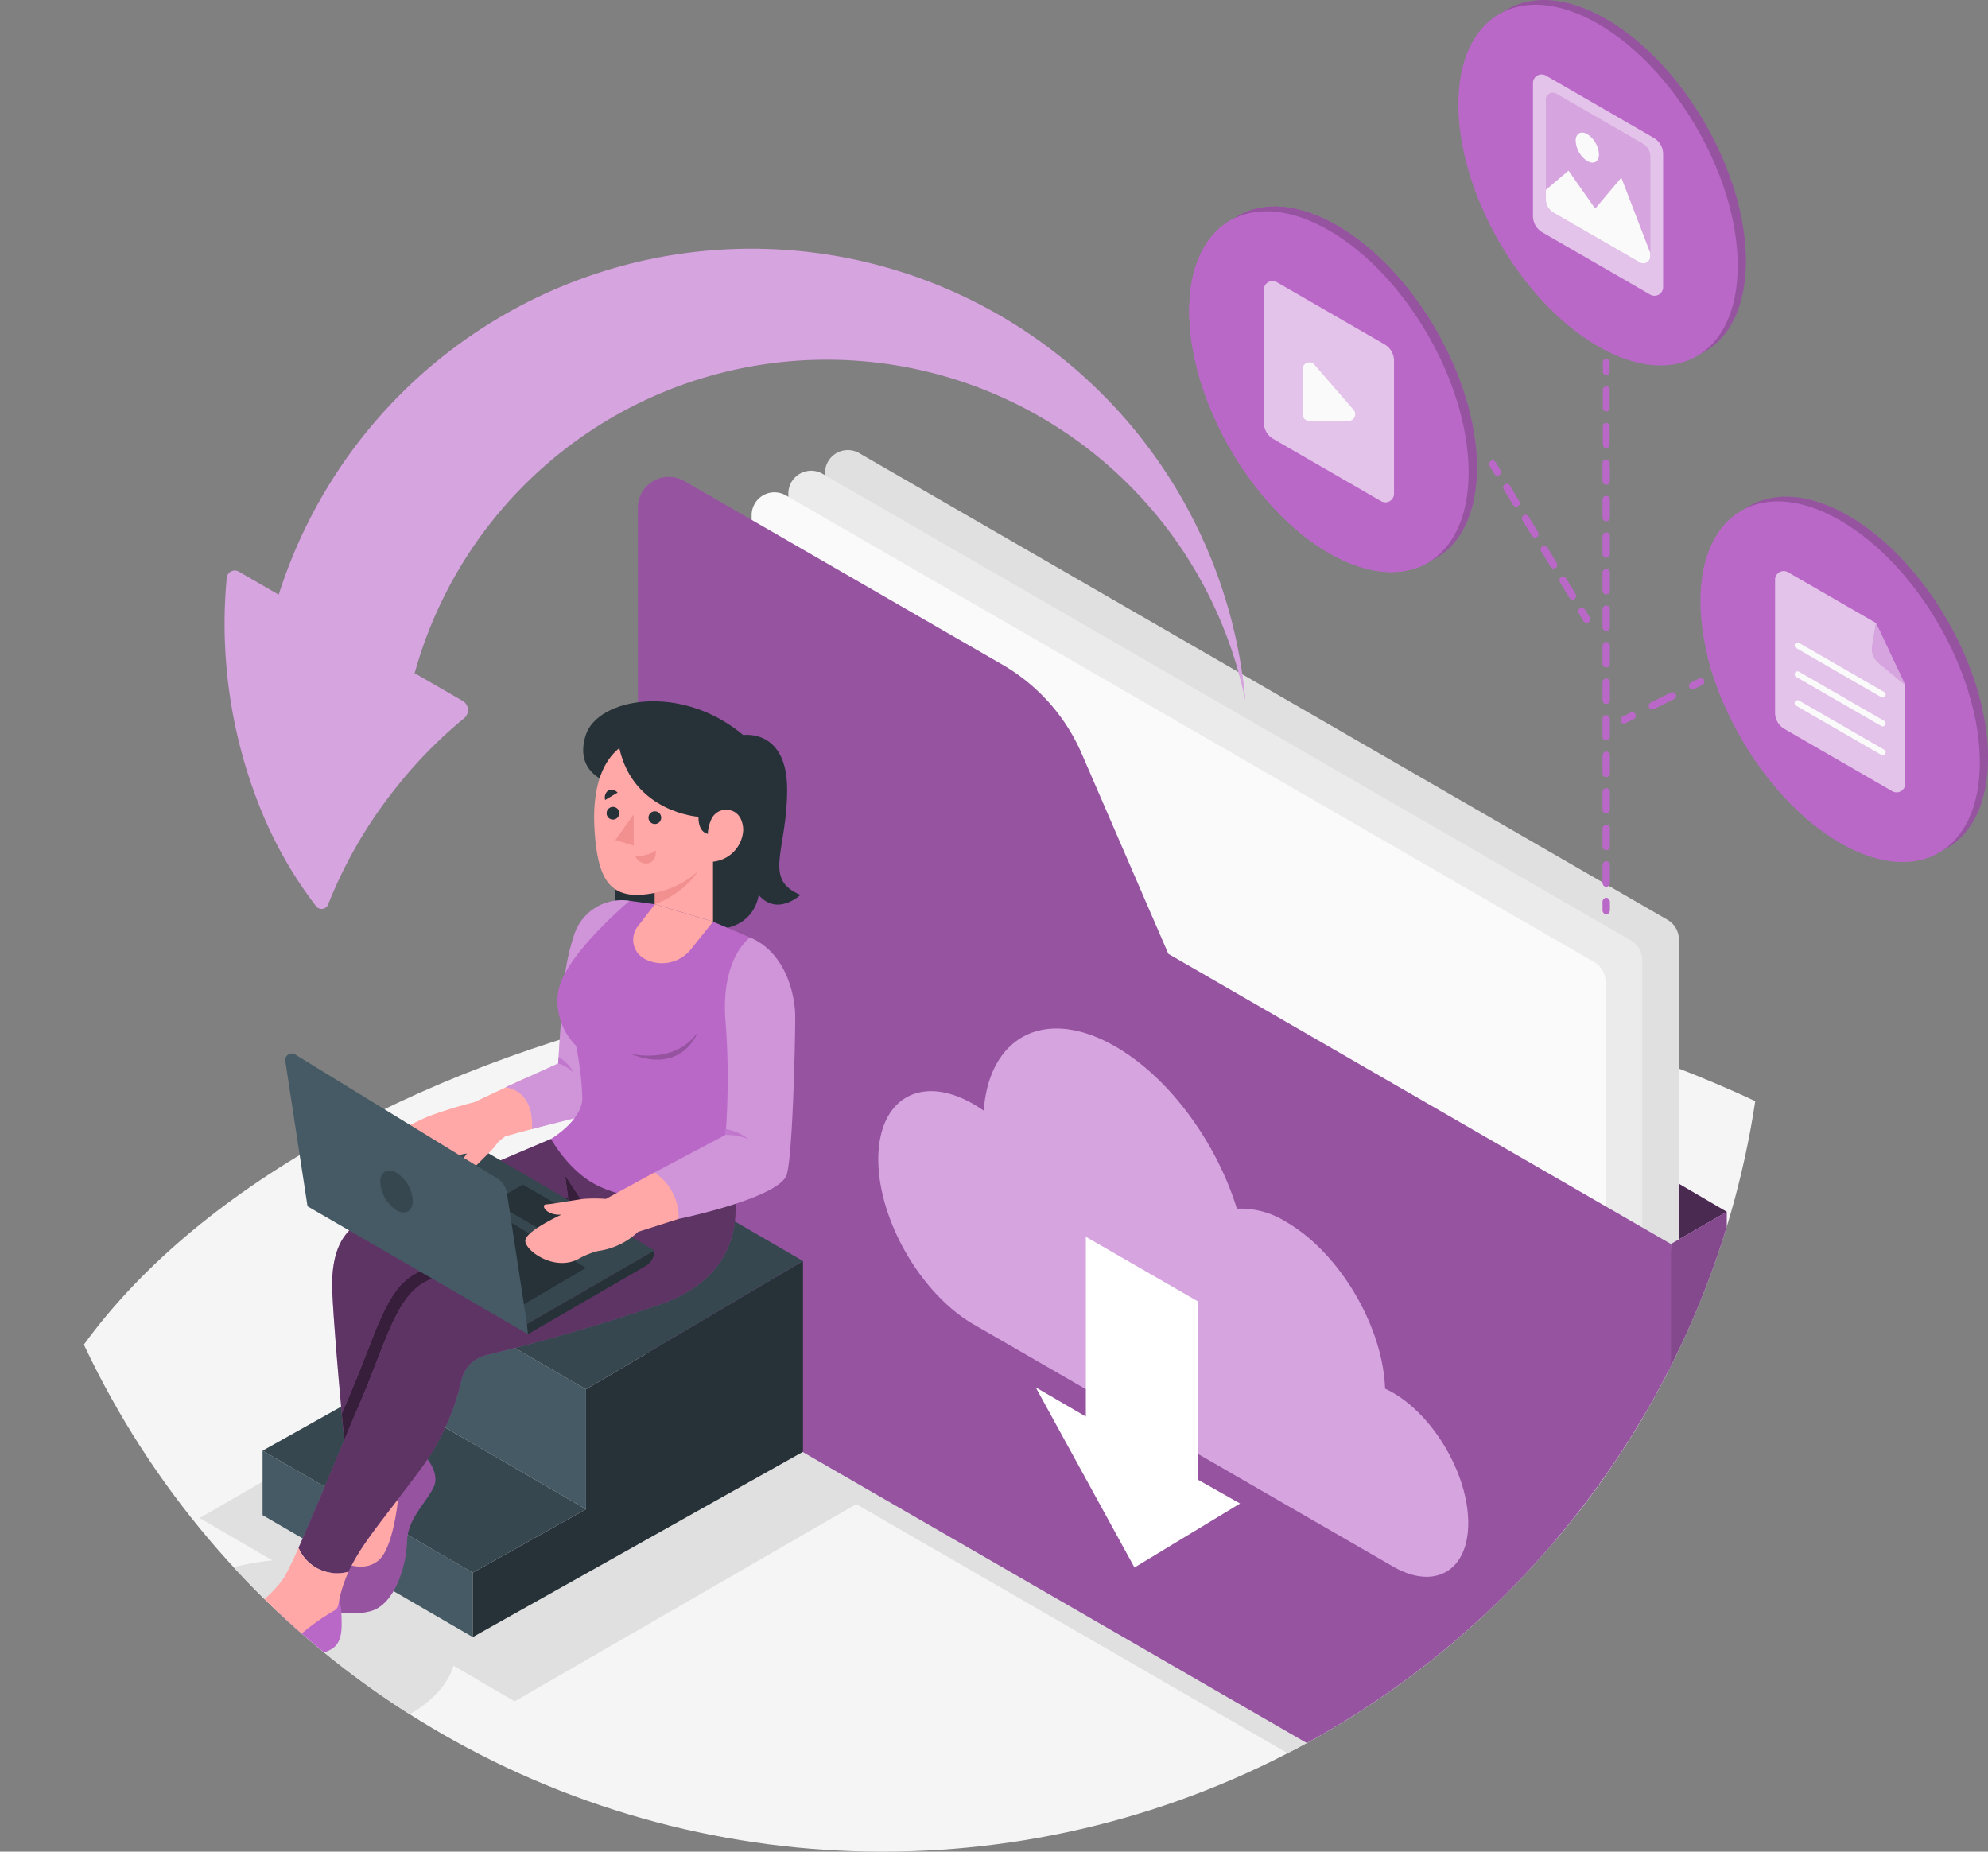<svg xmlns="http://www.w3.org/2000/svg" xmlns:xlink="http://www.w3.org/1999/xlink" width="283.808" height="264.345" viewBox="0 0 283.808 264.345">
  <rect x="0" y="0" width="283.808" height="264.345" fill="#808080" stroke="none"/>
  <defs>
    <clipPath id="clip-path">
      <circle id="Ellipse_62" data-name="Ellipse 62" cx="126" cy="126" r="126" transform="translate(920 2085)" fill="#fff"/>
    </clipPath>
  </defs>
  <g id="Group_485" data-name="Group 485" transform="translate(-1033 -1877.655)">
    <g id="Mask_Group_9" data-name="Mask Group 9" transform="translate(113 -195)" clip-path="url(#clip-path)">
      <g id="_4537621-01" data-name="4537621-01" transform="translate(892.943 2049.658)">
        <g id="Floor" transform="translate(27.057 160.507)">
          <path id="Path_365" data-name="Path 365" d="M289.854,248.174c60.118,34.709,60.117,90.984,0,125.693s-157.59,34.709-217.707,0-60.119-90.983,0-125.693S229.735,213.465,289.854,248.174Z" transform="translate(-27.057 -222.143)" fill="#f5f5f5"/>
        </g>
        <g id="Shadows" transform="translate(47.216 197.041)">
          <path id="Path_366" data-name="Path 366" d="M94.6,349.147c8.772,5.065,8.772,13.276,0,18.341s-23,5.065-31.768,0-8.772-13.276,0-18.341S85.827,344.083,94.6,349.147Z" transform="translate(-56.252 -296.808)" fill="#e0e0e0"/>
          <path id="Path_367" data-name="Path 367" d="M175.181,311.284l-61.874,35.723L68.323,320.841,130.2,285.117Z" transform="translate(-59.988 -278.166)" fill="#e0e0e0"/>
          <path id="Path_368" data-name="Path 368" d="M300.468,381.53,148.357,293.708a2.078,2.078,0,0,1,0-3.6l24.551-14.175a6.589,6.589,0,0,1,6.588,0l152.111,87.822a2.078,2.078,0,0,1,0,3.6l-24.552,14.175A6.59,6.59,0,0,1,300.468,381.53Z" transform="translate(-84.437 -275.051)" fill="#e0e0e0"/>
        </g>
        <g id="Plant" transform="translate(283.647 211.25)">
          <g id="Group_428" data-name="Group 428">
            <g id="Group_426" data-name="Group 426">
              <path id="Path_369" data-name="Path 369" d="M401.984,342.521l8.55,4.966s-4.314-13.771-1.92-27.624a26.556,26.556,0,0,1,3.477-9.222c.672-1.4,5.826-10.036,1.288-14.02s-15.185,3.941-14.708,25.277A82.887,82.887,0,0,0,401.984,342.521Z" transform="translate(-398.657 -295.629)" fill="#ba68c8"/>
              <path id="Path_370" data-name="Path 370" d="M401.984,342.521l8.55,4.966s-4.314-13.771-1.92-27.624a26.556,26.556,0,0,1,3.477-9.222c.672-1.4,5.826-10.036,1.288-14.02s-15.185,3.941-14.708,25.277A82.887,82.887,0,0,0,401.984,342.521Z" transform="translate(-398.657 -295.629)" opacity="0.3"/>
              <path id="Path_371" data-name="Path 371" d="M407.712,346.731a.309.309,0,0,1-.291-.2c-.032-.088-3.261-9.052-3.091-23.436.171-14.453,7.76-22.154,7.837-22.231a.31.31,0,0,1,.436.44c-.075.074-7.486,7.611-7.654,21.8-.168,14.261,3.02,23.128,3.053,23.216a.309.309,0,0,1-.184.4A.3.3,0,0,1,407.712,346.731Z" transform="translate(-400.41 -297.22)" fill="#fff"/>
            </g>
            <g id="Group_427" data-name="Group 427" transform="translate(2.287 14.627)">
              <path id="Path_372" data-name="Path 372" d="M405.416,350.363l14.124,8.307s6.467-.953,5.978-7.04-3.117-7.522.155-10.2,4.116-2.852,3.959-5.474-1.92-3.765-2.75-4.8-3.143-3.218-1.515-6.38,3.833-6.217.559-7.666c-1.954-.865-5.242.219-7.422,2.532s-3.977,3.977-6.041,4.514-6.369.579-6.225,4.137,1.069,4.786.206,6.365C404.817,337.631,397.875,339.234,405.416,350.363Z" transform="translate(-401.969 -316.812)" fill="#ba68c8"/>
              <path id="Path_373" data-name="Path 373" d="M415.128,354.88a.309.309,0,0,1-.308-.284c-.017-.211-1.552-21.233,13.053-35.037a.31.31,0,1,1,.425.451c-14.385,13.6-12.879,34.329-12.861,34.537a.31.31,0,0,1-.284.334Z" transform="translate(-405.929 -317.636)" fill="#fff"/>
              <path id="Path_374" data-name="Path 374" d="M416.823,340.444a.309.309,0,0,1-.308-.287,12.061,12.061,0,0,0-4.325-8.452.31.31,0,0,1,.362-.5,12.462,12.462,0,0,1,4.581,8.91.31.31,0,0,1-.286.332Z" transform="translate(-405.092 -321.248)" fill="#fff"/>
              <path id="Path_375" data-name="Path 375" d="M417.309,348.165a.309.309,0,0,1-.231-.516c.152-.168,3.812-4.12,12.283-2.957a.309.309,0,1,1-.084.613c-8.124-1.117-11.7,2.719-11.738,2.758A.309.309,0,0,1,417.309,348.165Z" transform="translate(-406.621 -325.374)" fill="#fff"/>
            </g>
          </g>
        </g>
        <g id="Folder" transform="translate(118.12 87.247)">
          <g id="Group_432" data-name="Group 432">
            <g id="Group_429" data-name="Group 429" transform="translate(135.732 97.208)">
              <path id="Path_376" data-name="Path 376" d="M375.223,268.363l-19.717-11.54,11.745,16.143Z" transform="translate(-355.506 -256.823)" fill="#ba68c8"/>
              <path id="Path_377" data-name="Path 377" d="M375.223,268.363l-19.717-11.54,11.745,16.143Z" transform="translate(-355.506 -256.823)" opacity="0.6"/>
            </g>
            <path id="Path_378" data-name="Path 378" d="M314.643,267.524,199.256,200.9a3.258,3.258,0,0,1-1.628-2.821V119.307a3.257,3.257,0,0,1,4.885-2.821L317.9,183.105a3.257,3.257,0,0,1,1.629,2.821V264.7A3.257,3.257,0,0,1,314.643,267.524Z" transform="translate(-170.911 -116.045)" fill="#e0e0e0"/>
            <path id="Path_379" data-name="Path 379" d="M371.482,278.138l7.972-4.6v93.258a4.779,4.779,0,0,1-2.4,4.143l-7.88,4.565Z" transform="translate(-224.005 -164.788)" fill="#ba68c8"/>
            <path id="Path_380" data-name="Path 380" d="M371.482,278.138l7.972-4.6v93.258a4.779,4.779,0,0,1-2.4,4.143l-7.88,4.565Z" transform="translate(-224.005 -164.788)" opacity="0.3"/>
            <path id="Path_381" data-name="Path 381" d="M307.062,271.789,191.675,205.171a3.258,3.258,0,0,1-1.628-2.821V123.572a3.257,3.257,0,0,1,4.885-2.821L310.319,187.37a3.256,3.256,0,0,1,1.628,2.821v78.777A3.257,3.257,0,0,1,307.062,271.789Z" transform="translate(-168.565 -117.365)" fill="#ebebeb"/>
            <path id="Path_382" data-name="Path 382" d="M299.474,276.258,184.087,209.639a3.256,3.256,0,0,1-1.628-2.821V128.04a3.257,3.257,0,0,1,4.885-2.821l115.387,66.619a3.256,3.256,0,0,1,1.628,2.821v78.778A3.257,3.257,0,0,1,299.474,276.258Z" transform="translate(-166.216 -118.748)" fill="#fafafa"/>
            <path id="Path_383" data-name="Path 383" d="M158.936,126v115.8a9.368,9.368,0,0,0,4.684,8.113l136.007,78.52a4.524,4.524,0,0,0,6.786-3.917V231.107l-71.745-41.42-12.377-28.594a27.1,27.1,0,0,0-11.321-12.7l-45.406-26.214A4.419,4.419,0,0,0,158.936,126Z" transform="translate(-158.936 -117.757)" fill="#ba68c8"/>
            <path id="Path_384" data-name="Path 384" d="M158.936,126v115.8a9.368,9.368,0,0,0,4.684,8.113l136.007,78.52a4.524,4.524,0,0,0,6.786-3.917V231.107l-71.745-41.42-12.377-28.594a27.1,27.1,0,0,0-11.321-12.7l-45.406-26.214A4.419,4.419,0,0,0,158.936,126Z" transform="translate(-158.936 -117.757)" opacity="0.2"/>
            <g id="Group_431" data-name="Group 431" transform="translate(34.326 82.589)">
              <g id="Group_430" data-name="Group 430">
                <path id="Path_385" data-name="Path 385" d="M282.126,287.648q-.575-.333-1.137-.586c-.3-8.876-6.5-19.406-14.114-23.8a12.162,12.162,0,0,0-7.04-1.893c-2.9-9.4-9.566-18.661-17.326-23.141-9.9-5.717-18.019-1.6-18.809,9.146-.474-.331-.956-.64-1.443-.922-7.516-4.34-13.61-.822-13.61,7.857s6.094,19.233,13.61,23.573l59.869,34.565c5.931,3.424,10.739.648,10.739-6.2S288.057,291.072,282.126,287.648Z" transform="translate(-208.648 -235.652)" fill="#ba68c8"/>
                <path id="Path_386" data-name="Path 386" d="M282.126,287.648q-.575-.333-1.137-.586c-.3-8.876-6.5-19.406-14.114-23.8a12.162,12.162,0,0,0-7.04-1.893c-2.9-9.4-9.566-18.661-17.326-23.141-9.9-5.717-18.019-1.6-18.809,9.146-.474-.331-.956-.64-1.443-.922-7.516-4.34-13.61-.822-13.61,7.857s6.094,19.233,13.61,23.573l59.869,34.565c5.931,3.424,10.739.648,10.739-6.2S288.057,291.072,282.126,287.648Z" transform="translate(-208.648 -235.652)" fill="#fff" opacity="0.4"/>
              </g>
              <path id="Path_387" data-name="Path 387" d="M241.19,300.2l14.1,25.718,15.075-9.135-5.96-3.366V287.964l-16.057-9.256v25.664Z" transform="translate(-218.72 -248.978)" fill="#fff"/>
            </g>
          </g>
        </g>
        <g id="Arrow" transform="translate(59.147 58.507)">
          <g id="Group_433" data-name="Group 433" transform="translate(0)">
            <path id="Path_388" data-name="Path 388" d="M148.72,74.424a70.8,70.8,0,0,0-67.487,49.385l-5.709-3.292a1.147,1.147,0,0,0-1.714.908,70.507,70.507,0,0,0,4.664,32.552A58.786,58.786,0,0,0,86.58,168.3a.989.989,0,0,0,1.694-.253,65.49,65.49,0,0,1,10.174-17.269,64.641,64.641,0,0,1,9.24-9.321,1.512,1.512,0,0,0-.205-2.486l-6.849-3.954a61.041,61.041,0,0,1,118.585,3.831A70.788,70.788,0,0,0,148.72,74.424Z" transform="translate(-73.531 -74.424)" fill="#ba68c8"/>
            <path id="Path_389" data-name="Path 389" d="M148.72,74.424a70.8,70.8,0,0,0-67.487,49.385l-5.709-3.292a1.147,1.147,0,0,0-1.714.908,70.507,70.507,0,0,0,4.664,32.552A58.786,58.786,0,0,0,86.58,168.3a.989.989,0,0,0,1.694-.253,65.49,65.49,0,0,1,10.174-17.269,64.641,64.641,0,0,1,9.24-9.321,1.512,1.512,0,0,0-.205-2.486l-6.849-3.954a61.041,61.041,0,0,1,118.585,3.831A70.788,70.788,0,0,0,148.72,74.424Z" transform="translate(-73.531 -74.424)" fill="#fff" opacity="0.4"/>
          </g>
        </g>
        <g id="Files" transform="translate(196.838 22.997)">
          <g id="Group_448" data-name="Group 448">
            <g id="Group_437" data-name="Group 437" transform="translate(38.418)">
              <g id="Group_434" data-name="Group 434">
                <path id="Path_390" data-name="Path 390" d="M370.149,60.259c0,12.717-8.928,17.871-19.941,11.513S330.266,49.95,330.266,37.233s8.928-17.871,19.942-11.513S370.149,47.543,370.149,60.259Z" transform="translate(-329.098 -22.997)" fill="#ba68c8"/>
                <path id="Path_391" data-name="Path 391" d="M370.149,60.259c0,12.717-8.928,17.871-19.941,11.513S330.266,49.95,330.266,37.233s8.928-17.871,19.942-11.513S370.149,47.543,370.149,60.259Z" transform="translate(-329.098 -22.997)" opacity="0.2"/>
                <path id="Path_392" data-name="Path 392" d="M368.457,61.236c0,12.717-8.927,17.871-19.941,11.513S328.575,50.927,328.575,38.21,337.5,20.339,348.516,26.7,368.457,48.519,368.457,61.236Z" transform="translate(-328.575 -23.299)" fill="#ba68c8"/>
              </g>
              <g id="Group_436" data-name="Group 436" transform="translate(10.653 10.626)">
                <path id="Path_393" data-name="Path 393" d="M345.345,60.931l15.389,8.885a1.23,1.23,0,0,0,1.846-1.065V49.761a2.684,2.684,0,0,0-1.341-2.324l-15.389-8.885A1.231,1.231,0,0,0,344,39.618V58.606A2.684,2.684,0,0,0,345.345,60.931Z" transform="translate(-344.003 -38.385)" fill="#ba68c8"/>
                <path id="Path_394" data-name="Path 394" d="M345.345,60.931l15.389,8.885a1.23,1.23,0,0,0,1.846-1.065V49.761a2.684,2.684,0,0,0-1.341-2.324l-15.389-8.885A1.231,1.231,0,0,0,344,39.618V58.606A2.684,2.684,0,0,0,345.345,60.931Z" transform="translate(-344.003 -38.385)" fill="#fff" opacity="0.6"/>
                <path id="Path_395" data-name="Path 395" d="M347.745,59.293l12.339,7.124a.988.988,0,0,0,1.481-.855V51.314a2.151,2.151,0,0,0-1.077-1.863l-12.339-7.124a.987.987,0,0,0-1.48.855V57.429A2.152,2.152,0,0,0,347.745,59.293Z" transform="translate(-344.828 -39.564)" fill="#ba68c8"/>
                <path id="Path_396" data-name="Path 396" d="M361.566,51.313V65.561a.985.985,0,0,1-1.482.853l-12.339-7.123a2.147,2.147,0,0,1-1.073-1.86V43.183a.983.983,0,0,1,1.476-.854l12.337,7.124A2.139,2.139,0,0,1,361.566,51.313Z" transform="translate(-344.829 -39.565)" fill="#fff" opacity="0.4"/>
                <g id="Group_435" data-name="Group 435" transform="translate(1.844 8.3)">
                  <path id="Path_397" data-name="Path 397" d="M361.566,70.013v.525a.985.985,0,0,1-1.482.853l-12.339-7.123a2.147,2.147,0,0,1-1.073-1.86V61.018l3.226-2.739,3.812,5.428,3.726-4.428Z" transform="translate(-346.673 -52.843)" fill="#fafafa"/>
                  <path id="Path_398" data-name="Path 398" d="M352.828,51.592a3.674,3.674,0,0,0,1.661,2.879c.918.53,1.662.1,1.662-.96a3.672,3.672,0,0,0-1.662-2.878C353.572,50.1,352.828,50.532,352.828,51.592Z" transform="translate(-348.578 -50.406)" fill="#fafafa"/>
                </g>
              </g>
            </g>
            <g id="Group_441" data-name="Group 441" transform="translate(72.978 70.898)">
              <g id="Group_438" data-name="Group 438">
                <path id="Path_399" data-name="Path 399" d="M420.2,162.935c0,12.717-8.928,17.871-19.941,11.513s-19.941-21.822-19.941-34.539,8.928-17.871,19.941-11.513S420.2,150.219,420.2,162.935Z" transform="translate(-379.148 -125.673)" fill="#ba68c8"/>
                <path id="Path_400" data-name="Path 400" d="M420.2,162.935c0,12.717-8.928,17.871-19.941,11.513s-19.941-21.822-19.941-34.539,8.928-17.871,19.941-11.513S420.2,150.219,420.2,162.935Z" transform="translate(-379.148 -125.673)" opacity="0.2"/>
                <path id="Path_401" data-name="Path 401" d="M418.507,163.912c0,12.717-8.928,17.872-19.941,11.513s-19.941-21.822-19.941-34.539,8.928-17.871,19.941-11.513S418.507,151.2,418.507,163.912Z" transform="translate(-378.625 -125.975)" fill="#ba68c8"/>
              </g>
              <g id="Group_440" data-name="Group 440" transform="translate(10.652 10.626)">
                <path id="Path_402" data-name="Path 402" d="M395.9,141.228a1.231,1.231,0,0,0-1.846,1.065v18.989a2.683,2.683,0,0,0,1.342,2.324l15.389,8.885a1.231,1.231,0,0,0,1.846-1.065V157.31l-4.176-8.834Z" transform="translate(-394.052 -141.061)" fill="#ba68c8"/>
                <path id="Path_403" data-name="Path 403" d="M395.9,141.228a1.231,1.231,0,0,0-1.846,1.065v18.989a2.683,2.683,0,0,0,1.342,2.324l15.389,8.885a1.231,1.231,0,0,0,1.846-1.065V157.31l-4.176-8.834Z" transform="translate(-394.052 -141.061)" fill="#fff" opacity="0.6"/>
                <path id="Path_404" data-name="Path 404" d="M414.111,155.028l.539-3.228,4.165,8.838-3.763-3.1A2.685,2.685,0,0,1,414.111,155.028Z" transform="translate(-400.249 -144.385)" fill="#ba68c8"/>
                <path id="Path_405" data-name="Path 405" d="M414.111,155.028l.539-3.228,4.165,8.838-3.763-3.1A2.685,2.685,0,0,1,414.111,155.028Z" transform="translate(-400.249 -144.385)" fill="#fff" opacity="0.4"/>
                <g id="Group_439" data-name="Group 439" transform="translate(2.791 10.201)">
                  <path id="Path_406" data-name="Path 406" d="M410.665,163.693a.416.416,0,0,1-.211-.057l-12.148-7.013a.422.422,0,1,1,.422-.732l12.148,7.013a.422.422,0,0,1-.211.789Z" transform="translate(-398.094 -155.835)" fill="#fafafa"/>
                  <path id="Path_407" data-name="Path 407" d="M410.665,169.655a.416.416,0,0,1-.211-.057l-12.148-7.013a.422.422,0,1,1,.422-.732l12.148,7.013a.422.422,0,0,1-.211.789Z" transform="translate(-398.094 -157.68)" fill="#fafafa"/>
                  <path id="Path_408" data-name="Path 408" d="M410.665,175.617a.416.416,0,0,1-.211-.057l-12.148-7.013a.422.422,0,1,1,.422-.732l12.148,7.013a.422.422,0,0,1-.211.789Z" transform="translate(-398.094 -159.525)" fill="#fafafa"/>
                </g>
              </g>
            </g>
            <g id="Group_444" data-name="Group 444" transform="translate(0 29.491)">
              <g id="Group_442" data-name="Group 442">
                <path id="Path_409" data-name="Path 409" d="M314.511,102.969c0,12.717-8.928,17.872-19.941,11.513S274.629,92.66,274.629,79.943s8.928-17.872,19.941-11.513S314.511,90.252,314.511,102.969Z" transform="translate(-273.461 -65.706)" fill="#ba68c8"/>
                <path id="Path_410" data-name="Path 410" d="M314.511,102.969c0,12.717-8.928,17.872-19.941,11.513S274.629,92.66,274.629,79.943s8.928-17.872,19.941-11.513S314.511,90.252,314.511,102.969Z" transform="translate(-273.461 -65.706)" opacity="0.2"/>
                <path id="Path_411" data-name="Path 411" d="M312.819,103.946c0,12.717-8.928,17.871-19.941,11.513S272.937,93.637,272.937,80.92s8.928-17.872,19.941-11.513S312.819,91.229,312.819,103.946Z" transform="translate(-272.937 -66.009)" fill="#ba68c8"/>
              </g>
              <g id="Group_443" data-name="Group 443" transform="translate(10.654 10.627)">
                <path id="Path_412" data-name="Path 412" d="M289.707,103.641l15.389,8.885a1.231,1.231,0,0,0,1.846-1.065V92.472a2.684,2.684,0,0,0-1.342-2.324l-15.389-8.885a1.231,1.231,0,0,0-1.846,1.065v18.989A2.681,2.681,0,0,0,289.707,103.641Z" transform="translate(-288.366 -81.097)" fill="#ba68c8"/>
                <path id="Path_413" data-name="Path 413" d="M289.707,103.641l15.389,8.885a1.231,1.231,0,0,0,1.846-1.065V92.472a2.684,2.684,0,0,0-1.342-2.324l-15.389-8.885a1.231,1.231,0,0,0-1.846,1.065v18.989A2.681,2.681,0,0,0,289.707,103.641Z" transform="translate(-288.366 -81.097)" fill="#fff" opacity="0.6"/>
                <path id="Path_414" data-name="Path 414" d="M296.381,98.88v6.444a.957.957,0,0,0,.958.958h5.59a.958.958,0,0,0,.724-1.585l-5.59-6.444A.957.957,0,0,0,296.381,98.88Z" transform="translate(-290.847 -86.304)" fill="#fafafa"/>
              </g>
            </g>
            <g id="Group_445" data-name="Group 445" transform="translate(59.039 51.246)">
              <path id="Path_415" data-name="Path 415" d="M358.927,99.495a.488.488,0,0,1-.489-.489V97.7a.489.489,0,1,1,.978,0v1.3A.489.489,0,0,1,358.927,99.495Z" transform="translate(-358.438 -97.212)" fill="#ba68c8"/>
              <path id="Path_416" data-name="Path 416" d="M358.927,174.29a.488.488,0,0,1-.489-.489v-2.609a.489.489,0,0,1,.978,0V173.8A.488.488,0,0,1,358.927,174.29Zm0-5.217a.488.488,0,0,1-.489-.489v-2.609a.489.489,0,1,1,.978,0v2.609A.489.489,0,0,1,358.927,169.074Zm0-5.217a.488.488,0,0,1-.489-.489v-2.609a.489.489,0,1,1,.978,0v2.609A.488.488,0,0,1,358.927,163.856Zm0-5.217a.488.488,0,0,1-.489-.489v-2.609a.489.489,0,0,1,.978,0v2.609A.488.488,0,0,1,358.927,158.639Zm0-5.217a.488.488,0,0,1-.489-.489v-2.609a.489.489,0,1,1,.978,0v2.609A.488.488,0,0,1,358.927,153.421Zm0-5.217a.488.488,0,0,1-.489-.489v-2.609a.489.489,0,1,1,.978,0v2.609A.489.489,0,0,1,358.927,148.2Zm0-5.217a.488.488,0,0,1-.489-.489V139.89a.489.489,0,0,1,.978,0V142.5A.489.489,0,0,1,358.927,142.987Zm0-5.217a.488.488,0,0,1-.489-.489v-2.609a.489.489,0,1,1,.978,0v2.609A.488.488,0,0,1,358.927,137.77Zm0-5.217a.488.488,0,0,1-.489-.489v-2.609a.489.489,0,1,1,.978,0v2.609A.489.489,0,0,1,358.927,132.553Zm0-5.217a.488.488,0,0,1-.489-.489v-2.609a.489.489,0,1,1,.978,0v2.609A.489.489,0,0,1,358.927,127.335Zm0-5.217a.488.488,0,0,1-.489-.489V119.02a.489.489,0,0,1,.978,0v2.609A.488.488,0,0,1,358.927,122.118Zm0-5.217a.488.488,0,0,1-.489-.489V113.8a.489.489,0,1,1,.978,0v2.609A.488.488,0,0,1,358.927,116.9Zm0-5.217a.488.488,0,0,1-.489-.489v-2.609a.489.489,0,1,1,.978,0v2.609A.488.488,0,0,1,358.927,111.683Zm0-5.217a.488.488,0,0,1-.489-.489v-2.609a.489.489,0,1,1,.978,0v2.609A.489.489,0,0,1,358.927,106.466Z" transform="translate(-358.438 -98.966)" fill="#ba68c8"/>
              <path id="Path_417" data-name="Path 417" d="M358.927,210.942a.488.488,0,0,1-.489-.489v-1.3a.489.489,0,0,1,.978,0v1.3A.489.489,0,0,1,358.927,210.942Z" transform="translate(-358.438 -131.705)" fill="#ba68c8"/>
            </g>
            <g id="Group_446" data-name="Group 446" transform="translate(61.584 96.833)">
              <path id="Path_418" data-name="Path 418" d="M376.783,164.792a.489.489,0,0,1-.219-.927l1.167-.581a.489.489,0,0,1,.436.876L377,164.74A.481.481,0,0,1,376.783,164.792Z" transform="translate(-366.51 -163.232)" fill="#ba68c8"/>
              <path id="Path_419" data-name="Path 419" d="M368.464,168.552a.489.489,0,0,1-.219-.927l2.872-1.429a.489.489,0,0,1,.436.876l-2.872,1.429A.492.492,0,0,1,368.464,168.552Z" transform="translate(-363.935 -164.133)" fill="#ba68c8"/>
              <path id="Path_420" data-name="Path 420" d="M362.614,171.843a.489.489,0,0,1-.219-.927l1.167-.581a.489.489,0,0,1,.436.876l-1.167.581A.481.481,0,0,1,362.614,171.843Z" transform="translate(-362.124 -165.414)" fill="#ba68c8"/>
            </g>
            <g id="Group_447" data-name="Group 447" transform="translate(42.829 65.785)">
              <path id="Path_421" data-name="Path 421" d="M336.129,120.363a.487.487,0,0,1-.418-.236l-.676-1.116a.489.489,0,1,1,.836-.507l.676,1.116a.489.489,0,0,1-.418.743Z" transform="translate(-334.963 -118.268)" fill="#ba68c8"/>
              <path id="Path_422" data-name="Path 422" d="M347.745,139.536a.488.488,0,0,1-.418-.235l-1.339-2.21a.489.489,0,1,1,.836-.507l1.339,2.21a.488.488,0,0,1-.418.742Zm-2.678-4.421a.488.488,0,0,1-.418-.235l-1.339-2.21a.489.489,0,1,1,.836-.507l1.339,2.21a.488.488,0,0,1-.418.742Zm-2.678-4.421a.488.488,0,0,1-.418-.235l-1.339-2.21a.489.489,0,1,1,.836-.507l1.339,2.21a.488.488,0,0,1-.418.742Zm-2.678-4.42a.488.488,0,0,1-.418-.235l-1.339-2.21a.489.489,0,1,1,.836-.507l1.339,2.21a.489.489,0,0,1-.164.672A.5.5,0,0,1,339.711,126.275Z" transform="translate(-335.867 -119.759)" fill="#ba68c8"/>
              <path id="Path_423" data-name="Path 423" d="M354.562,150.788a.488.488,0,0,1-.418-.235l-.676-1.116a.489.489,0,1,1,.836-.507l.676,1.116a.489.489,0,0,1-.164.672A.494.494,0,0,1,354.562,150.788Z" transform="translate(-340.668 -127.685)" fill="#ba68c8"/>
            </g>
          </g>
        </g>
        <g id="Stairs" transform="translate(64.542 185.607)">
          <g id="Group_449" data-name="Group 449">
            <path id="Path_424" data-name="Path 424" d="M81.344,322.926l30.006,17.41v9.2L81.344,332.13Z" transform="translate(-81.344 -278.435)" fill="#455a64"/>
            <path id="Path_425" data-name="Path 425" d="M140.966,302.024v17.118L124.8,328.2v9.2l47.143-26.454V283.706Z" transform="translate(-94.793 -266.296)" fill="#263238"/>
            <path id="Path_426" data-name="Path 426" d="M111.35,336.277l16.167-9.055L97.511,309.813l-16.167,9.055Z" transform="translate(-81.344 -274.376)" fill="#37474f"/>
            <path id="Path_427" data-name="Path 427" d="M134.764,319.549V302.432l-30.006-17.41V302.14Z" transform="translate(-88.591 -266.704)" fill="#455a64"/>
            <path id="Path_428" data-name="Path 428" d="M134.764,294.221l-30.006-17.41,30.975-18.318,30.006,17.41Z" transform="translate(-88.591 -258.493)" fill="#37474f"/>
          </g>
        </g>
        <g id="Character" transform="translate(51.133 123.112)">
          <g id="Group_460" data-name="Group 460">
            <path id="Path_429" data-name="Path 429" d="M158.555,193.368s-7.39,10.331-3,13.941,14.024.666,14.412-1.016S158.555,193.368,158.555,193.368Z" transform="translate(-90.472 -175.842)" fill="#263238"/>
            <path id="Path_430" data-name="Path 430" d="M107.851,324.652,96.983,339.1,100,341.48s4.347-.911,5.89-6.661A68.8,68.8,0,0,0,107.851,324.652Z" transform="translate(-72.775 -216.474)" fill="#ffa8a7"/>
            <path id="Path_431" data-name="Path 431" d="M107.732,323.23s3.015,2.734,1.683,5.189-3.646,4.417-3.716,7.643-1.683,8.975-5.259,9.887-7.082-.336-7.012-1.605,2.455-5.687,2.455-5.687,3.284,2.034,5.709.07,2.986-10.237,2.986-10.237Z" transform="translate(-71.675 -216.034)" fill="#ba68c8"/>
            <path id="Path_432" data-name="Path 432" d="M107.732,323.23s3.015,2.734,1.683,5.189-3.646,4.417-3.716,7.643-1.683,8.975-5.259,9.887-7.082-.336-7.012-1.605,2.455-5.687,2.455-5.687,3.284,2.034,5.709.07,2.986-10.237,2.986-10.237Z" transform="translate(-71.675 -216.034)" opacity="0.2"/>
            <path id="Path_433" data-name="Path 433" d="M126.973,258.468s-24.209,10.244-26.171,11.249-5.4,2.778-5.049,10.656,2.321,27.442,2.321,27.442l13.277-25.523,34.278-16.314Z" transform="translate(-72.387 -195.99)" fill="#ba68c8"/>
            <path id="Path_434" data-name="Path 434" d="M126.973,258.468s-24.209,10.244-26.171,11.249-5.4,2.778-5.049,10.656,2.321,27.442,2.321,27.442l13.277-25.523,34.278-16.314Z" transform="translate(-72.387 -195.99)" opacity="0.5"/>
            <path id="Path_435" data-name="Path 435" d="M97.721,301.213c.513,5.581.969,10.119.969,10.119l13.277-25.523,24.438-11.631-5.554-4.344c-7.81,3.917-19.155,9.611-22.543,11.347-4.311,2.209-5.645,8.461-9.36,17.144C98.554,299.244,98.142,300.215,97.721,301.213Z" transform="translate(-73.004 -199.508)" fill="#ba68c8"/>
            <path id="Path_436" data-name="Path 436" d="M97.721,301.213c.513,5.581.969,10.119.969,10.119l13.277-25.523,24.438-11.631-5.554-4.344c-7.81,3.917-19.155,9.611-22.543,11.347-4.311,2.209-5.645,8.461-9.36,17.144C98.554,299.244,98.142,300.215,97.721,301.213Z" transform="translate(-73.004 -199.508)" opacity="0.7"/>
            <path id="Path_437" data-name="Path 437" d="M143.892,266.029l2.5,3.778-1.956.295Z" transform="translate(-87.293 -198.33)" fill="#ba68c8"/>
            <path id="Path_438" data-name="Path 438" d="M143.892,266.029l2.5,3.778-1.956.295Z" transform="translate(-87.293 -198.33)" opacity="0.7"/>
            <g id="Group_451" data-name="Group 451" transform="translate(0 66.117)">
              <path id="Path_439" data-name="Path 439" d="M86.277,353.807s.346.58.346,3.5-1.139,3.5-2.612,4.028a28.625,28.625,0,0,0-6.916,5c-1.183,1.367-5.916,2.788-10.6,1.946s-5.67-3.9-3.418-5.89,8.666-5.589,8.666-5.589Z" transform="translate(-61.925 -291.615)" fill="#ba68c8"/>
              <g id="Group_450" data-name="Group 450" transform="translate(6.054)">
                <path id="Path_440" data-name="Path 440" d="M150.645,266.147l-10.413-2.408s-28.924,14.5-33.237,16.712-5.646,8.461-9.361,17.144c-2.8,6.531-6.443,15.495-8.852,20.879a5.975,5.975,0,0,0,7.14,3.4v0c1.842-4.013,5.088-7.609,9.81-13.978a34.811,34.811,0,0,0,6.309-13.323,4.676,4.676,0,0,1,3.467-3.586c4.774-1.161,14.5-3.678,24.774-7.218C154.745,278.792,150.645,266.147,150.645,266.147Z" transform="translate(-76.292 -263.739)" fill="#ba68c8"/>
                <path id="Path_441" data-name="Path 441" d="M150.645,266.147l-10.413-2.408s-28.924,14.5-33.237,16.712-5.646,8.461-9.361,17.144c-2.8,6.531-6.443,15.495-8.852,20.879a5.975,5.975,0,0,0,7.14,3.4v0c1.842-4.013,5.088-7.609,9.81-13.978a34.811,34.811,0,0,0,6.309-13.323,4.676,4.676,0,0,1,3.467-3.586c4.774-1.161,14.5-3.678,24.774-7.218C154.745,278.792,150.645,266.147,150.645,266.147Z" transform="translate(-76.292 -263.739)" opacity="0.5"/>
                <path id="Path_442" data-name="Path 442" d="M83.184,343.009c-.793,1.774-1.453,3.161-1.9,3.943-1.813,3.155-7.113,6.574-8.966,8.187s-2.262,2.225-.479,3.592c4.506,3.457,8.419-.316,10.944-2.734a31.732,31.732,0,0,1,5.543-4.055,1.13,1.13,0,0,0,.537-.792,18.768,18.768,0,0,1,1.465-4.735v0A5.975,5.975,0,0,1,83.184,343.009Z" transform="translate(-70.693 -288.273)" fill="#ffa8a7"/>
              </g>
            </g>
            <path id="Path_443" data-name="Path 443" d="M140.646,273.6l-18.211,10.514L92.159,266.606l18.208-10.728Z" transform="translate(-71.282 -195.189)" fill="#37474f"/>
            <path id="Path_444" data-name="Path 444" d="M135.782,274.336l-6.833-3.944,4.282-2.472,6.832,3.944Z" transform="translate(-82.669 -198.916)" fill="#263238"/>
            <path id="Path_445" data-name="Path 445" d="M130.948,285.662l9.2-5.417-17.986-10.886Z" transform="translate(-80.569 -199.361)" fill="#263238"/>
            <g id="Group_452" data-name="Group 452" transform="translate(31.889 53.814)">
              <path id="Path_446" data-name="Path 446" d="M127.135,245.921l-7.285,3.417a64.7,64.7,0,0,0-6.433,1.988s-5.068,2.071-5.3,3.43,3.8,4.633,7.35,3.04a11.491,11.491,0,0,1,2.956-1.071,10.359,10.359,0,0,0,5.823-2.5l5.891-1.616S133.171,246.767,127.135,245.921Z" transform="translate(-108.107 -245.921)" fill="#ffa8a7"/>
              <path id="Path_447" data-name="Path 447" d="M126.77,259.486c-.844.9-3.25,3.183-3.775,3.841s-1.765-1.035.409-3.56a20.456,20.456,0,0,0,5.249-2.857A21.036,21.036,0,0,1,126.77,259.486Z" transform="translate(-112.458 -249.322)" fill="#ffa8a7"/>
            </g>
            <g id="Group_453" data-name="Group 453" transform="translate(48.083 28.399)">
              <path id="Path_448" data-name="Path 448" d="M149.3,209.2h0a7.16,7.16,0,0,0-7.915,4.8,31.3,31.3,0,0,0-1.479,7.157c-.631,7.5-.807,11.254-.807,11.254l-7.537,3.418s4.071.2,3.794,5.942l9.387-2.366Z" transform="translate(-131.56 -209.114)" fill="#ba68c8"/>
              <path id="Path_449" data-name="Path 449" d="M149.3,209.2h0a7.16,7.16,0,0,0-7.915,4.8,31.3,31.3,0,0,0-1.479,7.157c-.631,7.5-.807,11.254-.807,11.254l-7.537,3.418s4.035.2,3.794,5.942l9.387-2.366Z" transform="translate(-131.56 -209.114)" fill="#fff" opacity="0.3"/>
              <path id="Path_450" data-name="Path 450" d="M142.476,242.454a5.222,5.222,0,0,1,2.227,1.367,5.611,5.611,0,0,0-2.181-2.261Z" transform="translate(-134.938 -219.156)" fill="#ba68c8"/>
              <path id="Path_451" data-name="Path 451" d="M142.476,242.454a5.222,5.222,0,0,1,2.227,1.367,5.611,5.611,0,0,0-2.181-2.261Z" transform="translate(-134.938 -219.156)" fill="#fff" opacity="0.1"/>
            </g>
            <path id="Path_452" data-name="Path 452" d="M150.972,179.442s-4.656-1.375-2.974-6.634,13.544-7.5,22.479,0c0,0,6.27-.968,6.27,7.792s-3.506,12.749,1.893,15.03c0,0-3.3,3.118-5.96,0,0,0-.561,6.839-10.658,4.455Z" transform="translate(-88.451 -167.986)" fill="#263238"/>
            <path id="Path_453" data-name="Path 453" d="M164.106,212.222l5.289,2.252V229.98a34.419,34.419,0,0,0-2.644,12.516v7.678s-10.815,3.852-19.2-.316c-4.062-2.019-6.574-6.626-6.574-6.626s4.47-2.629,4.47-5.838a44.568,44.568,0,0,0-.894-7.468,8.969,8.969,0,0,1-2.577-7.52c.6-5.119,10.235-13.166,10.235-13.166l3.59.492Z" transform="translate(-86.391 -180.755)" fill="#ba68c8"/>
            <g id="Group_457" data-name="Group 457" transform="translate(60.741 3.942)">
              <g id="Group_455" data-name="Group 455" transform="translate(8.669 14.988)">
                <g id="Group_454" data-name="Group 454">
                  <path id="Path_454" data-name="Path 454" d="M170.751,207.938l-8.3-2.489V195.4h8.3Z" transform="translate(-162.447 -195.401)" fill="#ffa8a7"/>
                </g>
              </g>
              <path id="Path_455" data-name="Path 455" d="M162.447,205.45a13.363,13.363,0,0,0,7.628-7.254V195.4h-7.628Z" transform="translate(-153.778 -180.413)" fill="#f28f8f"/>
              <path id="Path_456" data-name="Path 456" d="M156.627,175.611s-7.593.445-6.655,13.428c.434,6,1.84,9.113,6.462,8.885,5.238-.258,12.673-3.858,12.186-14.13S156.627,175.611,156.627,175.611Z" transform="translate(-149.892 -174.234)" fill="#ffa8a7"/>
              <path id="Path_457" data-name="Path 457" d="M168.478,188.683s-2.082.548-2.082-2.433c0,0-9.251-.627-11.293-9.807,0,0,.911-2.748,6.688-2.748s10.631,5.107,9.123,12.127Z" transform="translate(-151.505 -173.695)" fill="#263238"/>
              <path id="Path_458" data-name="Path 458" d="M156.9,191.364v4.463l-2.614-.8Z" transform="translate(-151.251 -179.164)" fill="#f28f8f"/>
              <g id="Group_456" data-name="Group 456" transform="translate(1.53 8.672)">
                <circle id="Ellipse_58" data-name="Ellipse 58" cx="0.909" cy="0.909" r="0.909" transform="translate(6.23 3.094)" fill="#263238"/>
                <circle id="Ellipse_59" data-name="Ellipse 59" cx="0.909" cy="0.909" r="0.909" transform="translate(0.249 2.46)" fill="#263238"/>
                <path id="Path_459" data-name="Path 459" d="M152.158,187.729l1.778-1.056s-.683-.709-1.362-.283A1.24,1.24,0,0,0,152.158,187.729Z" transform="translate(-152.108 -186.254)" fill="#263238"/>
              </g>
              <path id="Path_460" data-name="Path 460" d="M158.4,199.618a4.639,4.639,0,0,0,2.927-.784s.2,1.542-1.092,1.837A1.672,1.672,0,0,1,158.4,199.618Z" transform="translate(-152.524 -181.475)" fill="#f28f8f"/>
              <path id="Path_461" data-name="Path 461" d="M173.405,194.194a5.055,5.055,0,0,1,.409-2.2,2.33,2.33,0,0,1,2.021-1.582c2.332-.064,2.647,2.181,2.615,2.98a4.783,4.783,0,0,1-4.945,4.454Z" transform="translate(-157.168 -178.868)" fill="#ffa8a7"/>
            </g>
            <path id="Path_462" data-name="Path 462" d="M161.061,209.954l-2.449,3.181a3.1,3.1,0,0,0,1.016,4.631h0a5.284,5.284,0,0,0,6.578-1.378l3.158-3.945Z" transform="translate(-91.65 -180.975)" fill="#ffa8a7"/>
            <g id="Group_459" data-name="Group 459" transform="translate(50.917 33.719)">
              <path id="Path_463" data-name="Path 463" d="M154.111,265.4l-6.942,3.778a21.089,21.089,0,0,0-3.191,0c-1.226.148-4.487.744-5.329.779s-.035,1.612,2.173,1.472c0,0-4.979,2.279-5.154,3.647s3.991,4.473,7.467,2.734a11.524,11.524,0,0,1,2.91-1.193,10.364,10.364,0,0,0,5.715-2.734l5.82-1.858S160.176,265.995,154.111,265.4Z" transform="translate(-135.663 -231.854)" fill="#ffa8a7"/>
              <g id="Group_458" data-name="Group 458" transform="translate(18.447)">
                <path id="Path_464" data-name="Path 464" d="M176.018,216.819s-4.214,2.908-3.51,11.864A105.46,105.46,0,0,1,172.516,245l-10.137,5.365a7.741,7.741,0,0,1,3.471,6.626s14.561-3,15.431-6.39,1.187-19.609,1.187-22.429S181.307,219.071,176.018,216.819Z" transform="translate(-162.379 -216.819)" fill="#ba68c8"/>
                <path id="Path_465" data-name="Path 465" d="M176.018,216.819s-4.214,2.908-3.51,11.864A105.46,105.46,0,0,1,172.516,245l-10.137,5.365a7.741,7.741,0,0,1,3.471,6.626s14.561-3,15.431-6.39,1.187-19.609,1.187-22.429S181.307,219.071,176.018,216.819Z" transform="translate(-162.379 -216.819)" fill="#fff" opacity="0.3"/>
                <path id="Path_466" data-name="Path 466" d="M177.06,257.267a8.191,8.191,0,0,1,3.256.6,6.969,6.969,0,0,0-3.191-1.405Z" transform="translate(-166.923 -229.087)" fill="#ba68c8"/>
                <path id="Path_467" data-name="Path 467" d="M177.06,257.267a8.191,8.191,0,0,1,3.256.6,6.969,6.969,0,0,0-3.191-1.405Z" transform="translate(-166.923 -229.087)" fill="#fff" opacity="0.1"/>
              </g>
            </g>
            <path id="Path_468" data-name="Path 468" d="M86.04,241.883,89.207,262.6a.05.05,0,0,0,.023.035l31.448,18.24a.049.049,0,0,0,.072-.049l-3.071-20.095a2.979,2.979,0,0,0-1.389-2.091L87.442,240.953A.928.928,0,0,0,86.04,241.883Z" transform="translate(-69.385 -190.526)" fill="#455a64"/>
            <path id="Path_469" data-name="Path 469" d="M136.145,293.484l16.8-9.73a2.555,2.555,0,0,0,1.274-2.21h0l-18.211,10.514Z" transform="translate(-84.853 -203.132)" fill="#263238"/>
            <path id="Path_470" data-name="Path 470" d="M110.324,269.339c0,1.48-1.04,2.08-2.321,1.34a5.13,5.13,0,0,1-2.32-4.02c0-1.48,1.039-2.08,2.32-1.34A5.132,5.132,0,0,1,110.324,269.339Z" transform="translate(-75.467 -198.012)" fill="#37474f"/>
            <path id="Path_471" data-name="Path 471" d="M157.248,239.45s6.348,1.725,9.713-3.044C166.961,236.406,164.784,242.563,157.248,239.45Z" transform="translate(-91.427 -189.162)" opacity="0.2"/>
          </g>
        </g>
        <g id="Files-2" data-name="Files" transform="translate(196.837 22.997)">
          <g id="Group_448-2" data-name="Group 448">
            <g id="Group_437-2" data-name="Group 437" transform="translate(38.418)">
              <g id="Group_434-2" data-name="Group 434">
                <path id="Path_390-2" data-name="Path 390" d="M370.149,60.259c0,12.717-8.928,17.871-19.941,11.513S330.266,49.95,330.266,37.233s8.928-17.871,19.942-11.513S370.149,47.543,370.149,60.259Z" transform="translate(-329.098 -22.997)" fill="#ba68c8"/>
                <path id="Path_391-2" data-name="Path 391" d="M370.149,60.259c0,12.717-8.928,17.871-19.941,11.513S330.266,49.95,330.266,37.233s8.928-17.871,19.942-11.513S370.149,47.543,370.149,60.259Z" transform="translate(-329.098 -22.997)" opacity="0.2"/>
                <path id="Path_392-2" data-name="Path 392" d="M368.457,61.236c0,12.717-8.927,17.871-19.941,11.513S328.575,50.927,328.575,38.21,337.5,20.339,348.516,26.7,368.457,48.519,368.457,61.236Z" transform="translate(-328.575 -23.299)" fill="#ba68c8"/>
              </g>
              <g id="Group_436-2" data-name="Group 436" transform="translate(10.653 10.626)">
                <path id="Path_393-2" data-name="Path 393" d="M345.345,60.931l15.389,8.885a1.23,1.23,0,0,0,1.846-1.065V49.761a2.684,2.684,0,0,0-1.341-2.324l-15.389-8.885A1.231,1.231,0,0,0,344,39.618V58.606A2.684,2.684,0,0,0,345.345,60.931Z" transform="translate(-344.003 -38.385)" fill="#ba68c8"/>
                <path id="Path_394-2" data-name="Path 394" d="M345.345,60.931l15.389,8.885a1.23,1.23,0,0,0,1.846-1.065V49.761a2.684,2.684,0,0,0-1.341-2.324l-15.389-8.885A1.231,1.231,0,0,0,344,39.618V58.606A2.684,2.684,0,0,0,345.345,60.931Z" transform="translate(-344.003 -38.385)" fill="#fff" opacity="0.6"/>
                <path id="Path_395-2" data-name="Path 395" d="M347.745,59.293l12.339,7.124a.988.988,0,0,0,1.481-.855V51.314a2.151,2.151,0,0,0-1.077-1.863l-12.339-7.124a.987.987,0,0,0-1.48.855V57.429A2.152,2.152,0,0,0,347.745,59.293Z" transform="translate(-344.828 -39.564)" fill="#ba68c8"/>
                <path id="Path_396-2" data-name="Path 396" d="M361.566,51.313V65.561a.985.985,0,0,1-1.482.853l-12.339-7.123a2.147,2.147,0,0,1-1.073-1.86V43.183a.983.983,0,0,1,1.476-.854l12.337,7.124A2.139,2.139,0,0,1,361.566,51.313Z" transform="translate(-344.829 -39.565)" fill="#fff" opacity="0.4"/>
                <g id="Group_435-2" data-name="Group 435" transform="translate(1.844 8.3)">
                  <path id="Path_397-2" data-name="Path 397" d="M361.566,70.013v.525a.985.985,0,0,1-1.482.853l-12.339-7.123a2.147,2.147,0,0,1-1.073-1.86V61.018l3.226-2.739,3.812,5.428,3.726-4.428Z" transform="translate(-346.673 -52.843)" fill="#fafafa"/>
                  <path id="Path_398-2" data-name="Path 398" d="M352.828,51.592a3.674,3.674,0,0,0,1.661,2.879c.918.53,1.662.1,1.662-.96a3.672,3.672,0,0,0-1.662-2.878C353.572,50.1,352.828,50.532,352.828,51.592Z" transform="translate(-348.578 -50.406)" fill="#fafafa"/>
                </g>
              </g>
            </g>
            <g id="Group_441-2" data-name="Group 441" transform="translate(72.978 70.898)">
              <g id="Group_438-2" data-name="Group 438">
                <path id="Path_399-2" data-name="Path 399" d="M420.2,162.935c0,12.717-8.928,17.871-19.941,11.513s-19.941-21.822-19.941-34.539,8.928-17.871,19.941-11.513S420.2,150.219,420.2,162.935Z" transform="translate(-379.148 -125.673)" fill="#ba68c8"/>
                <path id="Path_400-2" data-name="Path 400" d="M420.2,162.935c0,12.717-8.928,17.871-19.941,11.513s-19.941-21.822-19.941-34.539,8.928-17.871,19.941-11.513S420.2,150.219,420.2,162.935Z" transform="translate(-379.148 -125.673)" opacity="0.2"/>
                <path id="Path_401-2" data-name="Path 401" d="M418.507,163.912c0,12.717-8.928,17.872-19.941,11.513s-19.941-21.822-19.941-34.539,8.928-17.871,19.941-11.513S418.507,151.2,418.507,163.912Z" transform="translate(-378.625 -125.975)" fill="#ba68c8"/>
              </g>
              <g id="Group_440-2" data-name="Group 440" transform="translate(10.652 10.626)">
                <path id="Path_402-2" data-name="Path 402" d="M395.9,141.228a1.231,1.231,0,0,0-1.846,1.065v18.989a2.683,2.683,0,0,0,1.342,2.324l15.389,8.885a1.231,1.231,0,0,0,1.846-1.065V157.31l-4.176-8.834Z" transform="translate(-394.052 -141.061)" fill="#ba68c8"/>
                <path id="Path_403-2" data-name="Path 403" d="M395.9,141.228a1.231,1.231,0,0,0-1.846,1.065v18.989a2.683,2.683,0,0,0,1.342,2.324l15.389,8.885a1.231,1.231,0,0,0,1.846-1.065V157.31l-4.176-8.834Z" transform="translate(-394.052 -141.061)" fill="#fff" opacity="0.6"/>
                <path id="Path_404-2" data-name="Path 404" d="M414.111,155.028l.539-3.228,4.165,8.838-3.763-3.1A2.685,2.685,0,0,1,414.111,155.028Z" transform="translate(-400.249 -144.385)" fill="#ba68c8"/>
                <path id="Path_405-2" data-name="Path 405" d="M414.111,155.028l.539-3.228,4.165,8.838-3.763-3.1A2.685,2.685,0,0,1,414.111,155.028Z" transform="translate(-400.249 -144.385)" fill="#fff" opacity="0.4"/>
                <g id="Group_439-2" data-name="Group 439" transform="translate(2.791 10.201)">
                  <path id="Path_406-2" data-name="Path 406" d="M410.665,163.693a.416.416,0,0,1-.211-.057l-12.148-7.013a.422.422,0,1,1,.422-.732l12.148,7.013a.422.422,0,0,1-.211.789Z" transform="translate(-398.094 -155.835)" fill="#fafafa"/>
                  <path id="Path_407-2" data-name="Path 407" d="M410.665,169.655a.416.416,0,0,1-.211-.057l-12.148-7.013a.422.422,0,1,1,.422-.732l12.148,7.013a.422.422,0,0,1-.211.789Z" transform="translate(-398.094 -157.68)" fill="#fafafa"/>
                  <path id="Path_408-2" data-name="Path 408" d="M410.665,175.617a.416.416,0,0,1-.211-.057l-12.148-7.013a.422.422,0,1,1,.422-.732l12.148,7.013a.422.422,0,0,1-.211.789Z" transform="translate(-398.094 -159.525)" fill="#fafafa"/>
                </g>
              </g>
            </g>
            <g id="Group_444-2" data-name="Group 444" transform="translate(0 29.491)">
              <g id="Group_442-2" data-name="Group 442">
                <path id="Path_409-2" data-name="Path 409" d="M314.511,102.969c0,12.717-8.928,17.872-19.941,11.513S274.629,92.66,274.629,79.943s8.928-17.872,19.941-11.513S314.511,90.252,314.511,102.969Z" transform="translate(-273.461 -65.706)" fill="#ba68c8"/>
                <path id="Path_410-2" data-name="Path 410" d="M314.511,102.969c0,12.717-8.928,17.872-19.941,11.513S274.629,92.66,274.629,79.943s8.928-17.872,19.941-11.513S314.511,90.252,314.511,102.969Z" transform="translate(-273.461 -65.706)" opacity="0.2"/>
                <path id="Path_411-2" data-name="Path 411" d="M312.819,103.946c0,12.717-8.928,17.871-19.941,11.513S272.937,93.637,272.937,80.92s8.928-17.872,19.941-11.513S312.819,91.229,312.819,103.946Z" transform="translate(-272.937 -66.009)" fill="#ba68c8"/>
              </g>
              <g id="Group_443-2" data-name="Group 443" transform="translate(10.654 10.627)">
                <path id="Path_412-2" data-name="Path 412" d="M289.707,103.641l15.389,8.885a1.231,1.231,0,0,0,1.846-1.065V92.472a2.684,2.684,0,0,0-1.342-2.324l-15.389-8.885a1.231,1.231,0,0,0-1.846,1.065v18.989A2.681,2.681,0,0,0,289.707,103.641Z" transform="translate(-288.366 -81.097)" fill="#ba68c8"/>
                <path id="Path_413-2" data-name="Path 413" d="M289.707,103.641l15.389,8.885a1.231,1.231,0,0,0,1.846-1.065V92.472a2.684,2.684,0,0,0-1.342-2.324l-15.389-8.885a1.231,1.231,0,0,0-1.846,1.065v18.989A2.681,2.681,0,0,0,289.707,103.641Z" transform="translate(-288.366 -81.097)" fill="#fff" opacity="0.6"/>
                <path id="Path_414-2" data-name="Path 414" d="M296.381,98.88v6.444a.957.957,0,0,0,.958.958h5.59a.958.958,0,0,0,.724-1.585l-5.59-6.444A.957.957,0,0,0,296.381,98.88Z" transform="translate(-290.847 -86.304)" fill="#fafafa"/>
              </g>
            </g>
            <g id="Group_445-2" data-name="Group 445" transform="translate(59.039 51.246)">
              <path id="Path_415-2" data-name="Path 415" d="M358.927,99.495a.488.488,0,0,1-.489-.489V97.7a.489.489,0,1,1,.978,0v1.3A.489.489,0,0,1,358.927,99.495Z" transform="translate(-358.438 -97.212)" fill="#ba68c8"/>
              <path id="Path_416-2" data-name="Path 416" d="M358.927,174.29a.488.488,0,0,1-.489-.489v-2.609a.489.489,0,0,1,.978,0V173.8A.488.488,0,0,1,358.927,174.29Zm0-5.217a.488.488,0,0,1-.489-.489v-2.609a.489.489,0,1,1,.978,0v2.609A.489.489,0,0,1,358.927,169.074Zm0-5.217a.488.488,0,0,1-.489-.489v-2.609a.489.489,0,1,1,.978,0v2.609A.488.488,0,0,1,358.927,163.856Zm0-5.217a.488.488,0,0,1-.489-.489v-2.609a.489.489,0,0,1,.978,0v2.609A.488.488,0,0,1,358.927,158.639Zm0-5.217a.488.488,0,0,1-.489-.489v-2.609a.489.489,0,1,1,.978,0v2.609A.488.488,0,0,1,358.927,153.421Zm0-5.217a.488.488,0,0,1-.489-.489v-2.609a.489.489,0,1,1,.978,0v2.609A.489.489,0,0,1,358.927,148.2Zm0-5.217a.488.488,0,0,1-.489-.489V139.89a.489.489,0,0,1,.978,0V142.5A.489.489,0,0,1,358.927,142.987Zm0-5.217a.488.488,0,0,1-.489-.489v-2.609a.489.489,0,1,1,.978,0v2.609A.488.488,0,0,1,358.927,137.77Zm0-5.217a.488.488,0,0,1-.489-.489v-2.609a.489.489,0,1,1,.978,0v2.609A.489.489,0,0,1,358.927,132.553Zm0-5.217a.488.488,0,0,1-.489-.489v-2.609a.489.489,0,1,1,.978,0v2.609A.489.489,0,0,1,358.927,127.335Zm0-5.217a.488.488,0,0,1-.489-.489V119.02a.489.489,0,0,1,.978,0v2.609A.488.488,0,0,1,358.927,122.118Zm0-5.217a.488.488,0,0,1-.489-.489V113.8a.489.489,0,1,1,.978,0v2.609A.488.488,0,0,1,358.927,116.9Zm0-5.217a.488.488,0,0,1-.489-.489v-2.609a.489.489,0,1,1,.978,0v2.609A.488.488,0,0,1,358.927,111.683Zm0-5.217a.488.488,0,0,1-.489-.489v-2.609a.489.489,0,1,1,.978,0v2.609A.489.489,0,0,1,358.927,106.466Z" transform="translate(-358.438 -98.966)" fill="#ba68c8"/>
              <path id="Path_417-2" data-name="Path 417" d="M358.927,210.942a.488.488,0,0,1-.489-.489v-1.3a.489.489,0,0,1,.978,0v1.3A.489.489,0,0,1,358.927,210.942Z" transform="translate(-358.438 -131.705)" fill="#ba68c8"/>
            </g>
            <g id="Group_446-2" data-name="Group 446" transform="translate(61.584 96.833)">
              <path id="Path_418-2" data-name="Path 418" d="M376.783,164.792a.489.489,0,0,1-.219-.927l1.167-.581a.489.489,0,0,1,.436.876L377,164.74A.481.481,0,0,1,376.783,164.792Z" transform="translate(-366.51 -163.232)" fill="#ba68c8"/>
              <path id="Path_419-2" data-name="Path 419" d="M368.464,168.552a.489.489,0,0,1-.219-.927l2.872-1.429a.489.489,0,0,1,.436.876l-2.872,1.429A.492.492,0,0,1,368.464,168.552Z" transform="translate(-363.935 -164.133)" fill="#ba68c8"/>
              <path id="Path_420-2" data-name="Path 420" d="M362.614,171.843a.489.489,0,0,1-.219-.927l1.167-.581a.489.489,0,0,1,.436.876l-1.167.581A.481.481,0,0,1,362.614,171.843Z" transform="translate(-362.124 -165.414)" fill="#ba68c8"/>
            </g>
            <g id="Group_447-2" data-name="Group 447" transform="translate(42.829 65.785)">
              <path id="Path_421-2" data-name="Path 421" d="M336.129,120.363a.487.487,0,0,1-.418-.236l-.676-1.116a.489.489,0,1,1,.836-.507l.676,1.116a.489.489,0,0,1-.418.743Z" transform="translate(-334.963 -118.268)" fill="#ba68c8"/>
              <path id="Path_422-2" data-name="Path 422" d="M347.745,139.536a.488.488,0,0,1-.418-.235l-1.339-2.21a.489.489,0,1,1,.836-.507l1.339,2.21a.488.488,0,0,1-.418.742Zm-2.678-4.421a.488.488,0,0,1-.418-.235l-1.339-2.21a.489.489,0,1,1,.836-.507l1.339,2.21a.488.488,0,0,1-.418.742Zm-2.678-4.421a.488.488,0,0,1-.418-.235l-1.339-2.21a.489.489,0,1,1,.836-.507l1.339,2.21a.488.488,0,0,1-.418.742Zm-2.678-4.42a.488.488,0,0,1-.418-.235l-1.339-2.21a.489.489,0,1,1,.836-.507l1.339,2.21a.489.489,0,0,1-.164.672A.5.5,0,0,1,339.711,126.275Z" transform="translate(-335.867 -119.759)" fill="#ba68c8"/>
              <path id="Path_423-2" data-name="Path 423" d="M354.562,150.788a.488.488,0,0,1-.418-.235l-.676-1.116a.489.489,0,1,1,.836-.507l.676,1.116a.489.489,0,0,1-.164.672A.494.494,0,0,1,354.562,150.788Z" transform="translate(-340.668 -127.685)" fill="#ba68c8"/>
            </g>
          </g>
        </g>
      </g>
    </g>
    <g id="Files-3" data-name="Files" transform="translate(1202.78 1877.655)">
      <g id="Group_448-3" data-name="Group 448">
        <g id="Group_437-3" data-name="Group 437" transform="translate(38.418)">
          <g id="Group_434-3" data-name="Group 434">
            <path id="Path_390-3" data-name="Path 390" d="M370.149,60.259c0,12.717-8.928,17.871-19.941,11.513S330.266,49.95,330.266,37.233s8.928-17.871,19.942-11.513S370.149,47.543,370.149,60.259Z" transform="translate(-329.098 -22.997)" fill="#ba68c8"/>
            <path id="Path_391-3" data-name="Path 391" d="M370.149,60.259c0,12.717-8.928,17.871-19.941,11.513S330.266,49.95,330.266,37.233s8.928-17.871,19.942-11.513S370.149,47.543,370.149,60.259Z" transform="translate(-329.098 -22.997)" opacity="0.2"/>
            <path id="Path_392-3" data-name="Path 392" d="M368.457,61.236c0,12.717-8.927,17.871-19.941,11.513S328.575,50.927,328.575,38.21,337.5,20.339,348.516,26.7,368.457,48.519,368.457,61.236Z" transform="translate(-328.575 -23.299)" fill="#ba68c8"/>
          </g>
          <g id="Group_436-3" data-name="Group 436" transform="translate(10.653 10.626)">
            <path id="Path_393-3" data-name="Path 393" d="M345.345,60.931l15.389,8.885a1.23,1.23,0,0,0,1.846-1.065V49.761a2.684,2.684,0,0,0-1.341-2.324l-15.389-8.885A1.231,1.231,0,0,0,344,39.618V58.606A2.684,2.684,0,0,0,345.345,60.931Z" transform="translate(-344.003 -38.385)" fill="#ba68c8"/>
            <path id="Path_394-3" data-name="Path 394" d="M345.345,60.931l15.389,8.885a1.23,1.23,0,0,0,1.846-1.065V49.761a2.684,2.684,0,0,0-1.341-2.324l-15.389-8.885A1.231,1.231,0,0,0,344,39.618V58.606A2.684,2.684,0,0,0,345.345,60.931Z" transform="translate(-344.003 -38.385)" fill="#fff" opacity="0.6"/>
            <path id="Path_395-3" data-name="Path 395" d="M347.745,59.293l12.339,7.124a.988.988,0,0,0,1.481-.855V51.314a2.151,2.151,0,0,0-1.077-1.863l-12.339-7.124a.987.987,0,0,0-1.48.855V57.429A2.152,2.152,0,0,0,347.745,59.293Z" transform="translate(-344.828 -39.564)" fill="#ba68c8"/>
            <path id="Path_396-3" data-name="Path 396" d="M361.566,51.313V65.561a.985.985,0,0,1-1.482.853l-12.339-7.123a2.147,2.147,0,0,1-1.073-1.86V43.183a.983.983,0,0,1,1.476-.854l12.337,7.124A2.139,2.139,0,0,1,361.566,51.313Z" transform="translate(-344.829 -39.565)" fill="#fff" opacity="0.4"/>
            <g id="Group_435-3" data-name="Group 435" transform="translate(1.844 8.3)">
              <path id="Path_397-3" data-name="Path 397" d="M361.566,70.013v.525a.985.985,0,0,1-1.482.853l-12.339-7.123a2.147,2.147,0,0,1-1.073-1.86V61.018l3.226-2.739,3.812,5.428,3.726-4.428Z" transform="translate(-346.673 -52.843)" fill="#fafafa"/>
              <path id="Path_398-3" data-name="Path 398" d="M352.828,51.592a3.674,3.674,0,0,0,1.661,2.879c.918.53,1.662.1,1.662-.96a3.672,3.672,0,0,0-1.662-2.878C353.572,50.1,352.828,50.532,352.828,51.592Z" transform="translate(-348.578 -50.406)" fill="#fafafa"/>
            </g>
          </g>
        </g>
        <g id="Group_441-3" data-name="Group 441" transform="translate(72.978 70.898)">
          <g id="Group_438-3" data-name="Group 438">
            <path id="Path_399-3" data-name="Path 399" d="M420.2,162.935c0,12.717-8.928,17.871-19.941,11.513s-19.941-21.822-19.941-34.539,8.928-17.871,19.941-11.513S420.2,150.219,420.2,162.935Z" transform="translate(-379.148 -125.673)" fill="#ba68c8"/>
            <path id="Path_400-3" data-name="Path 400" d="M420.2,162.935c0,12.717-8.928,17.871-19.941,11.513s-19.941-21.822-19.941-34.539,8.928-17.871,19.941-11.513S420.2,150.219,420.2,162.935Z" transform="translate(-379.148 -125.673)" opacity="0.2"/>
            <path id="Path_401-3" data-name="Path 401" d="M418.507,163.912c0,12.717-8.928,17.872-19.941,11.513s-19.941-21.822-19.941-34.539,8.928-17.871,19.941-11.513S418.507,151.2,418.507,163.912Z" transform="translate(-378.625 -125.975)" fill="#ba68c8"/>
          </g>
          <g id="Group_440-3" data-name="Group 440" transform="translate(10.652 10.626)">
            <path id="Path_402-3" data-name="Path 402" d="M395.9,141.228a1.231,1.231,0,0,0-1.846,1.065v18.989a2.683,2.683,0,0,0,1.342,2.324l15.389,8.885a1.231,1.231,0,0,0,1.846-1.065V157.31l-4.176-8.834Z" transform="translate(-394.052 -141.061)" fill="#ba68c8"/>
            <path id="Path_403-3" data-name="Path 403" d="M395.9,141.228a1.231,1.231,0,0,0-1.846,1.065v18.989a2.683,2.683,0,0,0,1.342,2.324l15.389,8.885a1.231,1.231,0,0,0,1.846-1.065V157.31l-4.176-8.834Z" transform="translate(-394.052 -141.061)" fill="#fff" opacity="0.6"/>
            <path id="Path_404-3" data-name="Path 404" d="M414.111,155.028l.539-3.228,4.165,8.838-3.763-3.1A2.685,2.685,0,0,1,414.111,155.028Z" transform="translate(-400.249 -144.385)" fill="#ba68c8"/>
            <path id="Path_405-3" data-name="Path 405" d="M414.111,155.028l.539-3.228,4.165,8.838-3.763-3.1A2.685,2.685,0,0,1,414.111,155.028Z" transform="translate(-400.249 -144.385)" fill="#fff" opacity="0.4"/>
            <g id="Group_439-3" data-name="Group 439" transform="translate(2.791 10.201)">
              <path id="Path_406-3" data-name="Path 406" d="M410.665,163.693a.416.416,0,0,1-.211-.057l-12.148-7.013a.422.422,0,1,1,.422-.732l12.148,7.013a.422.422,0,0,1-.211.789Z" transform="translate(-398.094 -155.835)" fill="#fafafa"/>
              <path id="Path_407-3" data-name="Path 407" d="M410.665,169.655a.416.416,0,0,1-.211-.057l-12.148-7.013a.422.422,0,1,1,.422-.732l12.148,7.013a.422.422,0,0,1-.211.789Z" transform="translate(-398.094 -157.68)" fill="#fafafa"/>
              <path id="Path_408-3" data-name="Path 408" d="M410.665,175.617a.416.416,0,0,1-.211-.057l-12.148-7.013a.422.422,0,1,1,.422-.732l12.148,7.013a.422.422,0,0,1-.211.789Z" transform="translate(-398.094 -159.525)" fill="#fafafa"/>
            </g>
          </g>
        </g>
        <g id="Group_444-3" data-name="Group 444" transform="translate(0 29.491)">
          <g id="Group_442-3" data-name="Group 442">
            <path id="Path_409-3" data-name="Path 409" d="M314.511,102.969c0,12.717-8.928,17.872-19.941,11.513S274.629,92.66,274.629,79.943s8.928-17.872,19.941-11.513S314.511,90.252,314.511,102.969Z" transform="translate(-273.461 -65.706)" fill="#ba68c8"/>
            <path id="Path_410-3" data-name="Path 410" d="M314.511,102.969c0,12.717-8.928,17.872-19.941,11.513S274.629,92.66,274.629,79.943s8.928-17.872,19.941-11.513S314.511,90.252,314.511,102.969Z" transform="translate(-273.461 -65.706)" opacity="0.2"/>
            <path id="Path_411-3" data-name="Path 411" d="M312.819,103.946c0,12.717-8.928,17.871-19.941,11.513S272.937,93.637,272.937,80.92s8.928-17.872,19.941-11.513S312.819,91.229,312.819,103.946Z" transform="translate(-272.937 -66.009)" fill="#ba68c8"/>
          </g>
          <g id="Group_443-3" data-name="Group 443" transform="translate(10.654 10.627)">
            <path id="Path_412-3" data-name="Path 412" d="M289.707,103.641l15.389,8.885a1.231,1.231,0,0,0,1.846-1.065V92.472a2.684,2.684,0,0,0-1.342-2.324l-15.389-8.885a1.231,1.231,0,0,0-1.846,1.065v18.989A2.681,2.681,0,0,0,289.707,103.641Z" transform="translate(-288.366 -81.097)" fill="#ba68c8"/>
            <path id="Path_413-3" data-name="Path 413" d="M289.707,103.641l15.389,8.885a1.231,1.231,0,0,0,1.846-1.065V92.472a2.684,2.684,0,0,0-1.342-2.324l-15.389-8.885a1.231,1.231,0,0,0-1.846,1.065v18.989A2.681,2.681,0,0,0,289.707,103.641Z" transform="translate(-288.366 -81.097)" fill="#fff" opacity="0.6"/>
            <path id="Path_414-3" data-name="Path 414" d="M296.381,98.88v6.444a.957.957,0,0,0,.958.958h5.59a.958.958,0,0,0,.724-1.585l-5.59-6.444A.957.957,0,0,0,296.381,98.88Z" transform="translate(-290.847 -86.304)" fill="#fafafa"/>
          </g>
        </g>
        <g id="Group_445-3" data-name="Group 445" transform="translate(59.039 51.246)">
          <path id="Path_415-3" data-name="Path 415" d="M358.927,99.495a.488.488,0,0,1-.489-.489V97.7a.489.489,0,1,1,.978,0v1.3A.489.489,0,0,1,358.927,99.495Z" transform="translate(-358.438 -97.212)" fill="#ba68c8"/>
          <path id="Path_416-3" data-name="Path 416" d="M358.927,174.29a.488.488,0,0,1-.489-.489v-2.609a.489.489,0,0,1,.978,0V173.8A.488.488,0,0,1,358.927,174.29Zm0-5.217a.488.488,0,0,1-.489-.489v-2.609a.489.489,0,1,1,.978,0v2.609A.489.489,0,0,1,358.927,169.074Zm0-5.217a.488.488,0,0,1-.489-.489v-2.609a.489.489,0,1,1,.978,0v2.609A.488.488,0,0,1,358.927,163.856Zm0-5.217a.488.488,0,0,1-.489-.489v-2.609a.489.489,0,0,1,.978,0v2.609A.488.488,0,0,1,358.927,158.639Zm0-5.217a.488.488,0,0,1-.489-.489v-2.609a.489.489,0,1,1,.978,0v2.609A.488.488,0,0,1,358.927,153.421Zm0-5.217a.488.488,0,0,1-.489-.489v-2.609a.489.489,0,1,1,.978,0v2.609A.489.489,0,0,1,358.927,148.2Zm0-5.217a.488.488,0,0,1-.489-.489V139.89a.489.489,0,0,1,.978,0V142.5A.489.489,0,0,1,358.927,142.987Zm0-5.217a.488.488,0,0,1-.489-.489v-2.609a.489.489,0,1,1,.978,0v2.609A.488.488,0,0,1,358.927,137.77Zm0-5.217a.488.488,0,0,1-.489-.489v-2.609a.489.489,0,1,1,.978,0v2.609A.489.489,0,0,1,358.927,132.553Zm0-5.217a.488.488,0,0,1-.489-.489v-2.609a.489.489,0,1,1,.978,0v2.609A.489.489,0,0,1,358.927,127.335Zm0-5.217a.488.488,0,0,1-.489-.489V119.02a.489.489,0,0,1,.978,0v2.609A.488.488,0,0,1,358.927,122.118Zm0-5.217a.488.488,0,0,1-.489-.489V113.8a.489.489,0,1,1,.978,0v2.609A.488.488,0,0,1,358.927,116.9Zm0-5.217a.488.488,0,0,1-.489-.489v-2.609a.489.489,0,1,1,.978,0v2.609A.488.488,0,0,1,358.927,111.683Zm0-5.217a.488.488,0,0,1-.489-.489v-2.609a.489.489,0,1,1,.978,0v2.609A.489.489,0,0,1,358.927,106.466Z" transform="translate(-358.438 -98.966)" fill="#ba68c8"/>
          <path id="Path_417-3" data-name="Path 417" d="M358.927,210.942a.488.488,0,0,1-.489-.489v-1.3a.489.489,0,0,1,.978,0v1.3A.489.489,0,0,1,358.927,210.942Z" transform="translate(-358.438 -131.705)" fill="#ba68c8"/>
        </g>
        <g id="Group_446-3" data-name="Group 446" transform="translate(61.584 96.833)">
          <path id="Path_418-3" data-name="Path 418" d="M376.783,164.792a.489.489,0,0,1-.219-.927l1.167-.581a.489.489,0,0,1,.436.876L377,164.74A.481.481,0,0,1,376.783,164.792Z" transform="translate(-366.51 -163.232)" fill="#ba68c8"/>
          <path id="Path_419-3" data-name="Path 419" d="M368.464,168.552a.489.489,0,0,1-.219-.927l2.872-1.429a.489.489,0,0,1,.436.876l-2.872,1.429A.492.492,0,0,1,368.464,168.552Z" transform="translate(-363.935 -164.133)" fill="#ba68c8"/>
          <path id="Path_420-3" data-name="Path 420" d="M362.614,171.843a.489.489,0,0,1-.219-.927l1.167-.581a.489.489,0,0,1,.436.876l-1.167.581A.481.481,0,0,1,362.614,171.843Z" transform="translate(-362.124 -165.414)" fill="#ba68c8"/>
        </g>
        <g id="Group_447-3" data-name="Group 447" transform="translate(42.829 65.785)">
          <path id="Path_421-3" data-name="Path 421" d="M336.129,120.363a.487.487,0,0,1-.418-.236l-.676-1.116a.489.489,0,1,1,.836-.507l.676,1.116a.489.489,0,0,1-.418.743Z" transform="translate(-334.963 -118.268)" fill="#ba68c8"/>
          <path id="Path_422-3" data-name="Path 422" d="M347.745,139.536a.488.488,0,0,1-.418-.235l-1.339-2.21a.489.489,0,1,1,.836-.507l1.339,2.21a.488.488,0,0,1-.418.742Zm-2.678-4.421a.488.488,0,0,1-.418-.235l-1.339-2.21a.489.489,0,1,1,.836-.507l1.339,2.21a.488.488,0,0,1-.418.742Zm-2.678-4.421a.488.488,0,0,1-.418-.235l-1.339-2.21a.489.489,0,1,1,.836-.507l1.339,2.21a.488.488,0,0,1-.418.742Zm-2.678-4.42a.488.488,0,0,1-.418-.235l-1.339-2.21a.489.489,0,1,1,.836-.507l1.339,2.21a.489.489,0,0,1-.164.672A.5.5,0,0,1,339.711,126.275Z" transform="translate(-335.867 -119.759)" fill="#ba68c8"/>
          <path id="Path_423-3" data-name="Path 423" d="M354.562,150.788a.488.488,0,0,1-.418-.235l-.676-1.116a.489.489,0,1,1,.836-.507l.676,1.116a.489.489,0,0,1-.164.672A.494.494,0,0,1,354.562,150.788Z" transform="translate(-340.668 -127.685)" fill="#ba68c8"/>
        </g>
      </g>
    </g>
  </g>
</svg>
